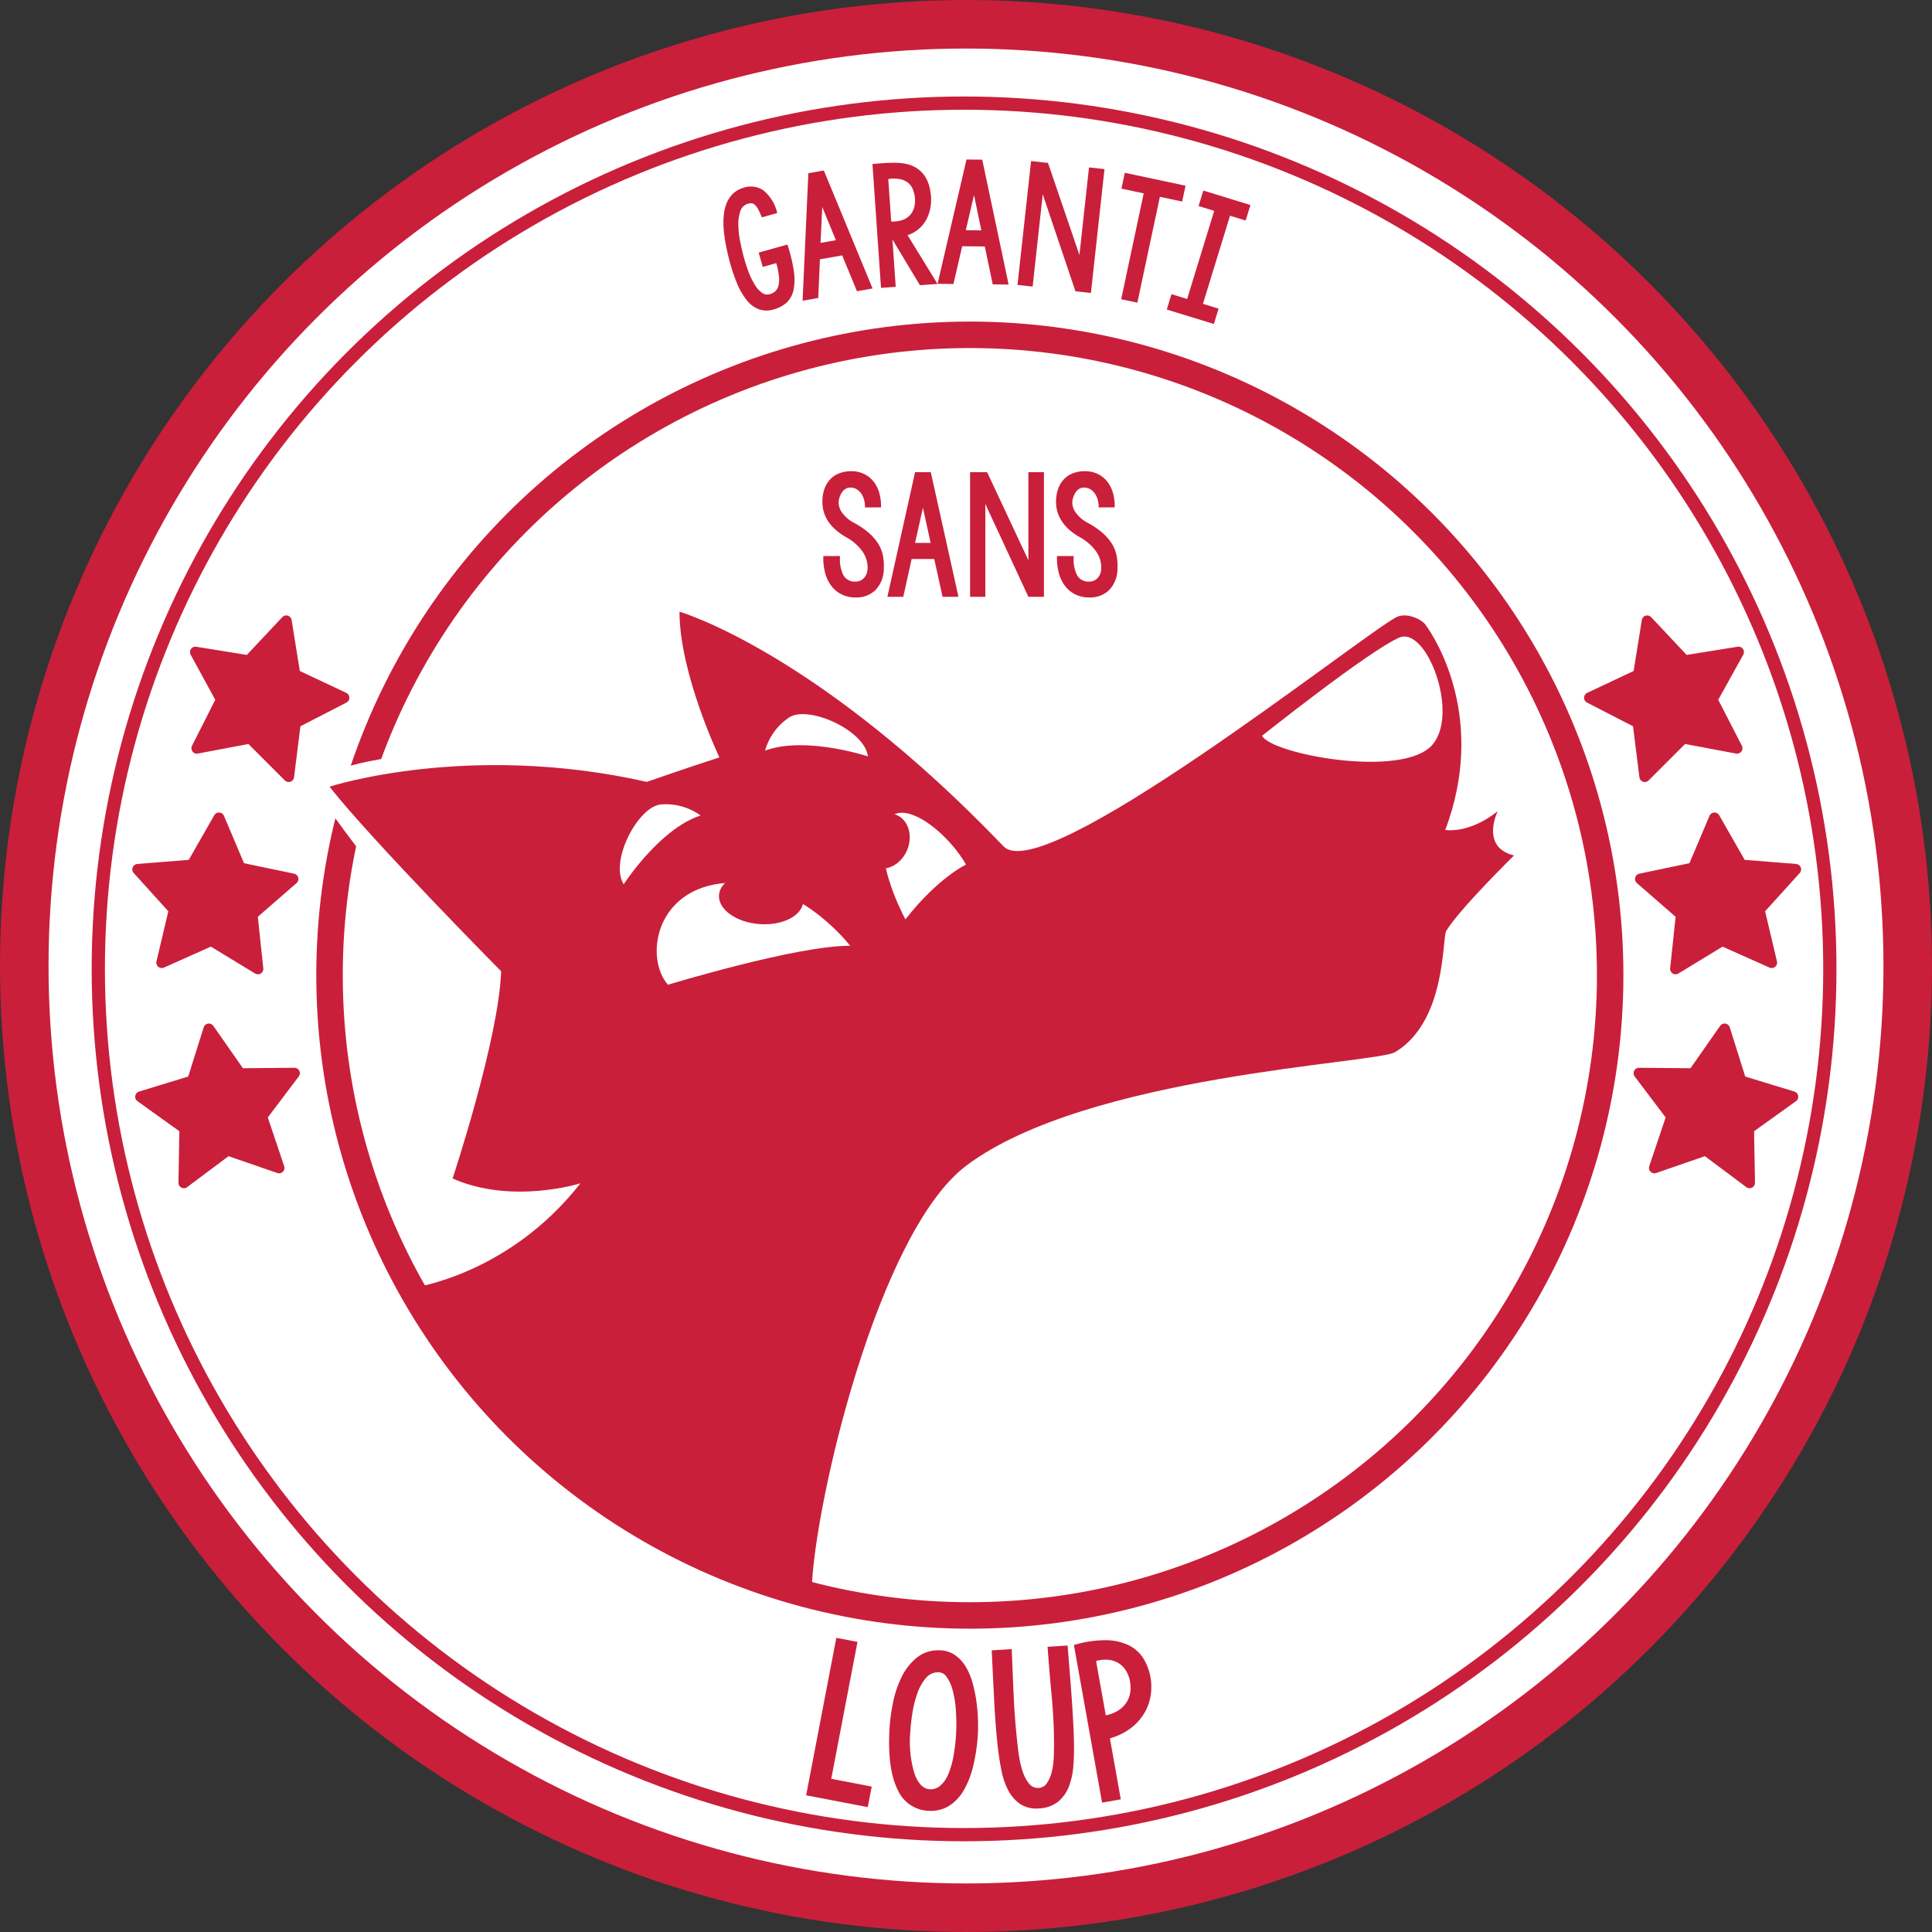 <svg xmlns="http://www.w3.org/2000/svg" viewBox="0 0 401.897 401.897">
  <rect x="0" y="0" width="401.897" height="401.897" fill="#333333" stroke="none"/>
  <defs>
    <style>
      .cls-1 {
        fill: #fff;
      }

      .cls-2, .cls-3, .cls-4 {
        fill: none;
        stroke-miterlimit: 10;
      }

      .cls-2, .cls-3, .cls-4, .cls-5 {
        stroke: #c91f3b;
      }

      .cls-2 {
        stroke-width: 10.097px;
      }

      .cls-3 {
        stroke-width: 2.754px;
      }

      .cls-4 {
        stroke-width: 5.507px;
      }

      .cls-5, .cls-6 {
        fill: #c91f3b;
      }

      .cls-5 {
        stroke-linecap: round;
        stroke-linejoin: round;
        stroke-width: 2.256px;
      }

      .cls-7 {
        isolation: isolate;
      }
    </style>
  </defs>
  <title>Tampon_sansloup</title>
  <g id="Calque_2" data-name="Calque 2">
    <g id="Total">
      <g id="Tampon_sansloup">
        <g>
          <circle class="cls-1" cx="202.249" cy="200.948" r="195.9"/>
          <circle class="cls-2" cx="200.948" cy="200.948" r="195.9"/>
          <circle class="cls-3" cx="200.548" cy="201.548" r="180.1"/>
          <circle class="cls-4" cx="201.749" cy="202.848" r="133.2"/>
          <g>
            <polygon class="cls-5" points="59.549 129.148 61.348 140.348 71.549 145.148 61.448 150.348 60.049 161.548 52.049 153.548 40.948 155.648 46.049 145.548 40.648 135.648 51.749 137.448 59.549 129.148"/>
            <polygon class="cls-5" points="45.549 170.148 49.948 180.548 60.948 182.848 52.448 190.248 53.648 201.548 43.948 195.648 33.648 200.248 36.249 189.248 28.648 180.848 39.948 179.948 45.549 170.148"/>
            <polygon class="cls-5" points="43.448 214.048 49.948 223.348 61.249 223.248 54.448 232.248 58.049 242.948 47.348 239.248 38.249 246.048 38.448 234.748 29.249 228.148 40.049 224.848 43.448 214.048"/>
          </g>
          <g>
            <polygon class="cls-5" points="342.649 129.148 340.848 140.348 330.649 145.148 340.749 150.348 342.149 161.548 350.149 153.548 361.348 155.648 356.149 145.548 361.649 135.648 350.448 137.448 342.649 129.148"/>
            <polygon class="cls-5" points="356.649 170.148 352.249 180.548 341.249 182.848 349.749 190.248 348.548 201.548 358.249 195.648 368.548 200.248 365.948 189.248 373.548 180.848 362.249 179.948 356.649 170.148"/>
            <polygon class="cls-5" points="358.749 214.048 352.249 223.348 340.948 223.248 347.749 232.248 344.149 242.948 354.848 239.248 363.948 246.048 363.749 234.748 372.948 228.148 362.149 224.848 358.749 214.048"/>
          </g>
          <g>
            <path class="cls-6" d="M165.14,56.442a10.948,10.948,0,0,1-.093,3.97,4.956,4.956,0,0,1-1.441,2.56,6.557,6.557,0,0,1-2.685,1.405,4.913,4.913,0,0,1-3.014-.024,5.826,5.826,0,0,1-2.514-1.843,14.067,14.067,0,0,1-2.074-3.559,36.67,36.67,0,0,1-1.692-5.168q-.381-1.485-.67-3.031a29.03,29.03,0,0,1-.411-3.051,16.811,16.811,0,0,1,.007-2.885A8.848,8.848,0,0,1,151.14,42.3a5.821,5.821,0,0,1,1.305-1.975,5.126,5.126,0,0,1,2.148-1.236,4.636,4.636,0,0,1,4.233.53,8.525,8.525,0,0,1,2.853,4.702l-3.214.9a13.033,13.033,0,0,0-.764-1.715,3.38,3.38,0,0,0-.698-.92,1.134,1.134,0,0,0-.686-.303,2.426,2.426,0,0,0-.733.099,2.361,2.361,0,0,0-1.593,1.577,8.247,8.247,0,0,0-.401,2.801,18.102,18.102,0,0,0,.348,3.263q.327,1.679.651,2.967a33.689,33.689,0,0,0,1.168,3.669,14.444,14.444,0,0,0,1.339,2.703A5.339,5.339,0,0,0,158.56,60.934a1.823,1.823,0,0,0,1.545.275,2.984,2.984,0,0,0,1.128-.581,2.269,2.269,0,0,0,.689-1.147,5.452,5.452,0,0,0,.121-1.908,15.636,15.636,0,0,0-.562-2.832l-2.82.789-.836-2.985,5.971-1.669A31.902,31.902,0,0,1,165.14,56.442Z"/>
            <path class="cls-6" d="M181.516,60.008l-3.255.57-3.067-7.451-4.631.81-.353,8.051-3.255.569,1.199-26.526,3.222-.565Zm-10.824-9.482,3.188-.559L171.04,43.031Z"/>
            <path class="cls-6" d="M183.27,59.884l-1.78-25.759q1.017-.105,2.053-.176t2.044-.09a15.078,15.078,0,0,1,1.883.074,8.926,8.926,0,0,1,1.539.286,6.193,6.193,0,0,1,2.141,1.081,6.03,6.03,0,0,1,1.371,1.562,7.078,7.078,0,0,1,.776,1.841,13.185,13.185,0,0,1,.356,1.957,9.438,9.438,0,0,1-.101,2.499,8.331,8.331,0,0,1-.789,2.394,7.019,7.019,0,0,1-1.553,2.001,6.666,6.666,0,0,1-2.416,1.363l6.234,10.153-3.67.254-5.711-9.507.682,9.854Zm7.019-18.991a6.214,6.214,0,0,0-.475-1.675,3.176,3.176,0,0,0-1.009-1.262,4.119,4.119,0,0,0-1.653-.706,6.998,6.998,0,0,0-2.373-.007l.61,8.835a6.293,6.293,0,0,0,2.401-.336,3.8,3.8,0,0,0,1.598-1.084,3.903,3.903,0,0,0,.822-1.679A5.89,5.89,0,0,0,190.289,40.893Z"/>
            <path class="cls-6" d="M209.816,59.19l-3.304-.033-1.656-7.886-4.7-.048-1.818,7.851-3.303-.035,6.021-25.86,3.27.033ZM200.905,47.892l3.237.034-1.526-7.34Z"/>
            <path class="cls-6" d="M216.914,40.417,214.81,59.616l-3.148-.345,2.824-25.768,3.52.386,6.537,19.152L226.54,34.825l3.217.352-2.824,25.768-3.217-.353Z"/>
            <path class="cls-6" d="M233.231,62.248l4.686-22.023-4.632-.984.701-3.298,12.627,2.686-.701,3.298-4.631-.986-4.685,22.023Z"/>
            <path class="cls-6" d="M242.713,64.387l.98-3.191,3.256,1.001,5.632-18.332-3.256-1.001.989-3.224,9.802,3.012-.991,3.224-3.256-1-5.632,18.331,3.256,1-.979,3.19Z"/>
          </g>
          <g class="cls-7">
            <path class="cls-6" d="M179.931,105.55a4.963,4.963,0,0,0-.137-1.379,4.59,4.59,0,0,0-.527-1.329,3.232,3.232,0,0,0-.954-1.004,2.491,2.491,0,0,0-1.447-.409,1.823,1.823,0,0,0-1.073.323,2.614,2.614,0,0,0-.75.817,4.479,4.479,0,0,0-.442,1.039,3.583,3.583,0,0,0-.153.954,3.739,3.739,0,0,0,.869,2.265,7.02,7.02,0,0,0,2.333,1.925,16.75,16.75,0,0,1,3.1,2.112,10.267,10.267,0,0,1,1.941,2.248,7.346,7.346,0,0,1,.971,2.452,11.267,11.267,0,0,1,.188,2.726,6.448,6.448,0,0,1-1.703,4.428,5.662,5.662,0,0,1-4.189,1.567,6.446,6.446,0,0,1-2.793-.597,5.994,5.994,0,0,1-2.147-1.703,7.656,7.656,0,0,1-1.346-2.708,11.617,11.617,0,0,1-.392-3.61h3.475a7.505,7.505,0,0,0,.613,3.832,2.632,2.632,0,0,0,2.555,1.481,2.367,2.367,0,0,0,1.192-.273,2.538,2.538,0,0,0,.783-.681,2.714,2.714,0,0,0,.442-.886,3.351,3.351,0,0,0,.137-.92,5.732,5.732,0,0,0-1.073-3.509,10.123,10.123,0,0,0-3.389-2.963q-4.939-2.827-4.939-7.357a8.028,8.028,0,0,1,.392-2.589,5.68,5.68,0,0,1,1.158-2.01,5.098,5.098,0,0,1,1.891-1.312,6.889,6.889,0,0,1,2.623-.46,5.969,5.969,0,0,1,2.469.511,5.607,5.607,0,0,1,1.976,1.481,6.668,6.668,0,0,1,1.277,2.368,9.847,9.847,0,0,1,.409,3.167Z"/>
            <path class="cls-6" d="M199.381,124.149H196.077l-1.737-7.868h-4.7l-1.737,7.868h-3.305l5.757-25.922h3.271Zm-9.026-11.207h3.236l-1.602-7.323Z"/>
            <path class="cls-6" d="M204.968,104.835v19.314H201.8V98.227h3.542l8.584,18.326V98.227h3.236v25.922h-3.236Z"/>
            <path class="cls-6" d="M228.539,105.55a4.963,4.963,0,0,0-.137-1.379,4.59,4.59,0,0,0-.527-1.329,3.232,3.232,0,0,0-.954-1.004,2.491,2.491,0,0,0-1.447-.409,1.823,1.823,0,0,0-1.073.323,2.614,2.614,0,0,0-.75.817,4.479,4.479,0,0,0-.442,1.039,3.583,3.583,0,0,0-.153.954,3.739,3.739,0,0,0,.869,2.265,7.02,7.02,0,0,0,2.333,1.925,16.75,16.75,0,0,1,3.1,2.112,10.267,10.267,0,0,1,1.941,2.248,7.346,7.346,0,0,1,.971,2.452,11.267,11.267,0,0,1,.188,2.726,6.448,6.448,0,0,1-1.703,4.428,5.662,5.662,0,0,1-4.189,1.567,6.446,6.446,0,0,1-2.793-.597,5.994,5.994,0,0,1-2.147-1.703,7.656,7.656,0,0,1-1.346-2.708,11.617,11.617,0,0,1-.392-3.61h3.475a7.505,7.505,0,0,0,.613,3.832,2.632,2.632,0,0,0,2.555,1.481,2.367,2.367,0,0,0,1.192-.273,2.538,2.538,0,0,0,.783-.681,2.714,2.714,0,0,0,.442-.886,3.351,3.351,0,0,0,.137-.92,5.732,5.732,0,0,0-1.073-3.509,10.123,10.123,0,0,0-3.389-2.963q-4.939-2.827-4.939-7.357a8.028,8.028,0,0,1,.392-2.589,5.68,5.68,0,0,1,1.158-2.01,5.098,5.098,0,0,1,1.891-1.312,6.889,6.889,0,0,1,2.623-.46,5.969,5.969,0,0,1,2.469.511,5.607,5.607,0,0,1,1.976,1.481,6.668,6.668,0,0,1,1.277,2.368,9.847,9.847,0,0,1,.409,3.167Z"/>
          </g>
          <path class="cls-1" d="M77.249,180.149s-11-14-11.7-16.6,11.9-6.6,25.5-6.6Z"/>
          <path class="cls-6" d="M85.549,267.948s20.1-2.5,35.2-21.8c0,0-14.2,4.5-26.6-1,0,0,9.6-28.9,10.1-43.1,0,0-27-27.3-35.7-38.4,0,0,28.8-9.4,66-1,0,0,9.2-3.2,15.1-5.1,0,0-8.3-17.4-8.3-30.3,0,0,28.5,8.2,67.4,48.8,8.3,8.7,73.3-43,81.6-47.6,2.2-1.2,5.3.4,6.1,1.4,2.4,3.2,12.8,19.9,4.2,42.8,0,0,4.9.9,10.9-3.9,0,0-3.7,7.5,3.4,9.2,0,0-11.4,11.2-14.1,15.7-.9,1.5.1,18.7-10.6,25.2-3.9,2.4-64,4.7-89.2,23.6-18.4,13.8-31.6,70.2-32.2,88.1C169.048,330.448,120.049,324.248,85.549,267.948Z"/>
          <path class="cls-1" d="M262.548,153.048s22.1-17.6,28.5-20.4c5.7-2.5,12.6,15.8,6.9,22.3C291.748,162.048,264.349,156.848,262.548,153.048Z"/>
          <path class="cls-1" d="M138.948,204.848s26.9-8.2,37.9-8.1c0,0-10.6-14-25.6-13.1C136.249,184.649,134.048,199.248,138.948,204.848Z"/>
          <path class="cls-1" d="M129.749,183.948s7.5-11.6,16-14.3a12.321,12.321,0,0,0-8.3-2.3C132.649,167.848,126.749,179.248,129.749,183.948Z"/>
          <path class="cls-1" d="M200.948,179.848s-5.9,2.8-12.6,11.4c0,0-5.3-9.6-4.7-17.1C184.548,163.348,196.448,171.948,200.948,179.848Z"/>
          <path class="cls-1" d="M180.548,157.348s-13-4.3-21.4-1.2a12.391,12.391,0,0,1,5-6.9C168.148,146.648,179.849,151.848,180.548,157.348Z"/>
          <ellipse class="cls-6" cx="158.342" cy="186.84" rx="5.4" ry="8.8" transform="translate(-40.281 330.123) rotate(-85.525)"/>
          <ellipse class="cls-6" cx="184.179" cy="174.948" rx="5.9" ry="4.9" transform="translate(-49.346 274.922) rotate(-66.704)"/>
        </g>
        <g>
          <path class="cls-6" d="M178.376,341.549l-5.459,28.485,8.418,1.612-.82,4.275-12.818-2.457,6.277-32.76Z"/>
          <path class="cls-6" d="M203.403,361.047a37.535,37.535,0,0,1-.945,6.28,18.674,18.674,0,0,1-1.938,5.017,9.415,9.415,0,0,1-3.025,3.27,7.182,7.182,0,0,1-4.211,1.076,7.271,7.271,0,0,1-6.545-4.383q-2.109-4.198-1.728-12.188a37.905,37.905,0,0,1,.76-5.956,21.523,21.523,0,0,1,1.84-5.417,11.736,11.736,0,0,1,3.113-3.924,7.019,7.019,0,0,1,4.531-1.529,5.918,5.918,0,0,1,3.312.94,7.768,7.768,0,0,1,2.299,2.424,13.331,13.331,0,0,1,1.453,3.432,29.788,29.788,0,0,1,.801,3.894,35.992,35.992,0,0,1,.32,3.812Q203.49,359.644,203.403,361.047Zm-4.518-.316a41.127,41.127,0,0,0-.059-5.168,20.756,20.756,0,0,0-.685-4.066,8.194,8.194,0,0,0-1.234-2.678,2.096,2.096,0,0,0-1.707-.955,3.314,3.314,0,0,0-2.656,1.28,10.223,10.223,0,0,0-1.75,3.198,22.34,22.34,0,0,0-1.006,4.08q-.334,2.165-.43,3.877a23.122,23.122,0,0,0,.871,8.645q1.131,3.158,3.24,3.268a3.103,3.103,0,0,0,2.088-.725,6.104,6.104,0,0,0,1.633-2.258,16.406,16.406,0,0,0,1.103-3.637A38.417,38.417,0,0,0,198.886,360.731Z"/>
          <path class="cls-6" d="M215.954,371.933a2.175,2.175,0,0,0,1.81-.974,6.98,6.98,0,0,0,1.018-2.356,15.413,15.413,0,0,0,.42-3.086q.07-1.679.062-3.174-.05-4.931-.508-9.723-.46-4.792-.838-10.053l4.166-.264q.211,2.628.428,5.344.22,2.719.404,5.303.185,2.587.316,4.979.129,2.392.17,4.414.059,2.329-.096,4.717a15.668,15.668,0,0,1-.869,4.35,7.821,7.821,0,0,1-2.191,3.266,6.861,6.861,0,0,1-4.109,1.516,6.257,6.257,0,0,1-3.98-.957,7.862,7.862,0,0,1-2.449-2.861,15.21,15.21,0,0,1-1.381-4.052q-.451-2.26-.73-4.577-.507-4.503-.771-9.703-.264-5.203-.527-10.734l4.166-.264q.188,5.007.416,10.014.229,5.004.822,10.163.138,1.444.434,2.989a16.26,16.26,0,0,0,.795,2.832,6.724,6.724,0,0,0,1.236,2.102A2.244,2.244,0,0,0,215.954,371.933Z"/>
          <path class="cls-6" d="M229.257,374.99l-5.861-32.792a22.628,22.628,0,0,1,6.74-1.002,11.07,11.07,0,0,1,4.748,1.092,7.468,7.468,0,0,1,2.992,2.746,11.367,11.367,0,0,1,1.465,3.957,11.608,11.608,0,0,1,.068,3.381,10.179,10.179,0,0,1-1.143,3.598,10.973,10.973,0,0,1-2.719,3.275,12.968,12.968,0,0,1-4.664,2.373l2.266,12.676Zm5.801-25.233a6.525,6.525,0,0,0-.721-2.035,4.761,4.761,0,0,0-1.398-1.582,4.938,4.938,0,0,0-2.09-.83,6.847,6.847,0,0,0-2.842.217l2.02,11.291a7.337,7.337,0,0,0,2.689-1.06A5.81,5.81,0,0,0,234.36,354.1a5.082,5.082,0,0,0,.75-2.054A7.232,7.232,0,0,0,235.058,349.756Z"/>
        </g>
      </g>
    </g>
  </g>
</svg>
